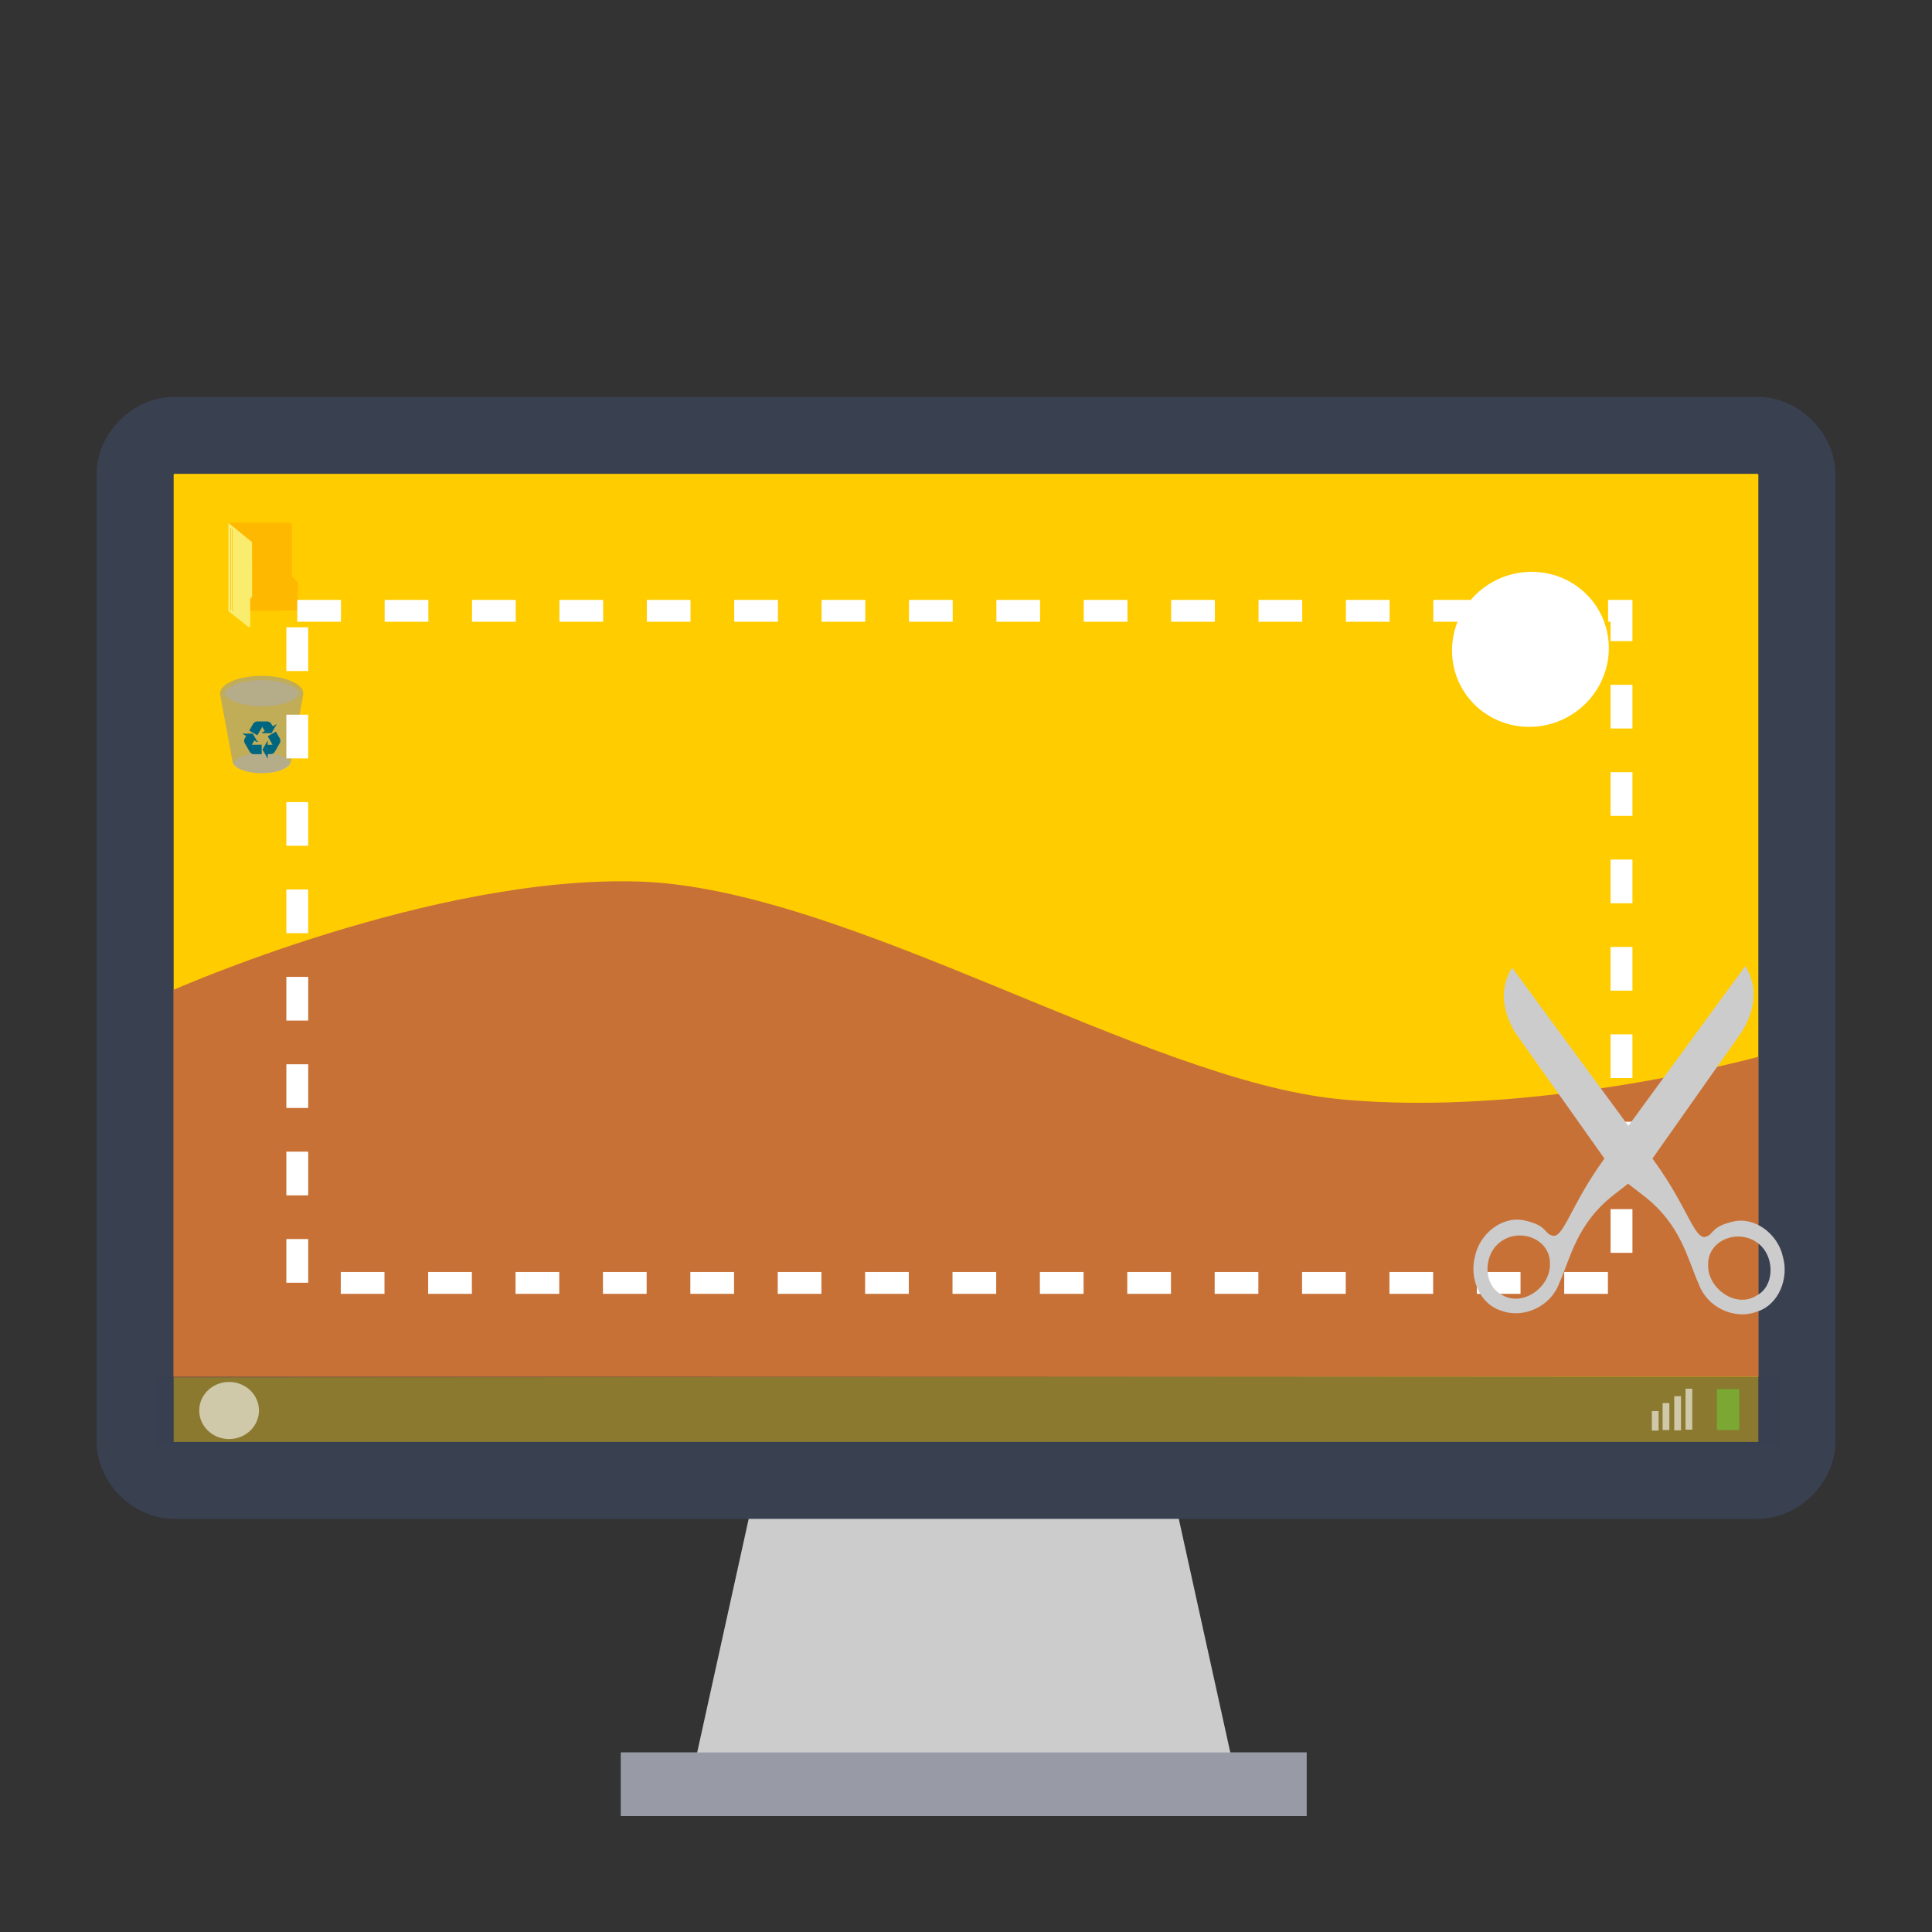 <?xml version="1.0" encoding="UTF-8" standalone="no"?>
<!-- Generator: Adobe Illustrator 19.0.0, SVG Export Plug-In . SVG Version: 6.00 Build 0)  -->

<svg
   xmlns:dc="http://purl.org/dc/elements/1.1/"
   xmlns:cc="http://creativecommons.org/ns#"
   xmlns:rdf="http://www.w3.org/1999/02/22-rdf-syntax-ns#"
   xmlns:svg="http://www.w3.org/2000/svg"
   xmlns="http://www.w3.org/2000/svg"
   xmlns:sodipodi="http://sodipodi.sourceforge.net/DTD/sodipodi-0.dtd"
   xmlns:inkscape="http://www.inkscape.org/namespaces/inkscape"
   version="1.1"
   id="Layer_1"
   x="0px"
   y="0px"
   viewBox="0 0 500 500"
   xml:space="preserve"
   inkscape:version="0.91 r13725"
   width="100%"
   height="100%"
   sodipodi:docname="cs-screensaver.svg"><rect x="0" y="0" width="500" height="500" fill="#333333" stroke="none"/><defs
     id="defs55" /><sodipodi:namedview
     pagecolor="#ffffff"
     bordercolor="#666666"
     borderopacity="1"
     objecttolerance="10"
     gridtolerance="10"
     guidetolerance="10"
     inkscape:pageopacity="0"
     inkscape:pageshadow="2"
     inkscape:window-width="1366"
     inkscape:window-height="715"
     id="namedview53"
     showgrid="false"
     inkscape:zoom="0.18582593"
     inkscape:cx="-707.3001"
     inkscape:cy="764.71749"
     inkscape:window-x="0"
     inkscape:window-y="24"
     inkscape:window-maximized="1"
     inkscape:current-layer="Layer_1" /><g
     id="g23"
     transform="translate(0,39.767)" /><g
     id="g25"
     transform="translate(0,39.767)" /><g
     id="g27"
     transform="translate(0,39.767)" /><g
     id="g29"
     transform="translate(0,39.767)" /><g
     id="g31"
     transform="translate(0,39.767)" /><g
     id="g33"
     transform="translate(0,39.767)" /><g
     id="g35"
     transform="translate(0,39.767)" /><g
     id="g37"
     transform="translate(0,39.767)" /><g
     id="g39"
     transform="translate(0,39.767)" /><g
     id="g41"
     transform="translate(0,39.767)" /><g
     id="g43"
     transform="translate(0,39.767)" /><g
     id="g45"
     transform="translate(0,39.767)" /><g
     id="g47"
     transform="translate(0,39.767)" /><g
     id="g49"
     transform="translate(0,39.767)" /><g
     id="g51"
     transform="translate(0,39.767)" /><g
     id="g4217"><polygon
       transform="matrix(0.9,0,0,0.9,42.205,65.365)"
       id="polygon3"
       points="171.063,352.014 289.402,352.014 309.125,441.463 151.34,441.463 "
       style="fill:#cccccc" /><rect
       id="rect5"
       height="16.466"
       width="177.474"
       style="fill:#d8d9dd"
       y="453.534"
       x="160.677" /><rect
       id="rect11"
       height="16.466"
       width="177.474"
       style="opacity:0.4;fill:#394050;enable-background:new"
       y="453.534"
       x="160.677" /><path
       id="path9"
       d="m 454.891,122.608 c 0.012,0 0.221,0.136 0.221,0.148 l 0,250.432 -410.225,0 0,-250.432 c 0,-0.012 0.146,-0.148 0.158,-0.148 l 409.846,0 0,0 z"
       style="fill:#ffcc00;fill-opacity:1"
       inkscape:connector-curvature="0" /><path
       sodipodi:nodetypes="cccczzc"
       inkscape:connector-curvature="0"
       id="path3787"
       d="m 44.308,256.433 -0.657,100.047 412.728,-0.253 -1.091,-82.783 c 0,0 -58.278,15.955 -108.682,11.017 C 296.202,279.524 219.358,230.024 165.72,228.157 112.083,226.29 44.308,256.433 44.308,256.433 Z"
       style="fill:#c87137;stroke:none;stroke-width:0.501px;stroke-linecap:butt;stroke-linejoin:miter;stroke-opacity:1;fill-opacity:1" /><path
       id="path7"
       d="m 454.891,122.608 c 0.012,0 0.221,0.136 0.221,0.148 l 0,250.432 -410.225,0 0,-250.432 c 0,-0.012 0.146,-0.148 0.158,-0.148 l 409.846,0 0,0 z M 475,247.897 475,122.72 c 0,-10.611 -9.462,-20 -20.074,-20 l 0,0 -409.917,0 C 34.398,102.721 25,112.109 25,122.72 l 0,125.176 0,0.003 0,125.177 c 0,10.612 9.398,20 20.009,20 l 409.917,0 0,0 c 10.612,0 20.074,-9.388 20.074,-20 l 0,-125.177 0,-0.003 z"
       style="fill:#394050"
       inkscape:connector-curvature="0" /><rect
       y="356.28"
       x="40.189"
       height="18"
       width="420.429"
       id="rect3062"
       style="fill:#394050;fill-opacity:0.588;stroke:none" /><path
       inkscape:connector-curvature="0"
       id="path2996"
       d="m 59.09,135.281 16.069,0.012 0.27,0.121 0.133,0.258 0,13.518 1.519,1.555 0.012,7.003 -0.383,0.262 -17.628,0.129 z"
       style="fill:#ffb800;stroke:none" /><path
       sodipodi:nodetypes="cccccccc"
       inkscape:connector-curvature="0"
       id="path3766"
       d="m 59.09,135.281 6.131,5.026 0.023,14.018 -0.479,0.729 0.011,7.077 -0.387,0.217 -5.309,-4.215 z"
       style="fill:#faec6d;stroke:none" /><path
       inkscape:connector-curvature="0"
       id="path3768"
       d="m 59.678,157.808 0.032,-21.081"
       style="fill:none;stroke:#ffb800;stroke-width:0.128px;stroke-linecap:round;stroke-linejoin:miter;stroke-opacity:1" /><path
       inkscape:connector-curvature="0"
       id="path3768-3"
       d="m 60.105,158.115 0.032,-21.081"
       style="fill:none;stroke:#ffb800;stroke-width:0.128px;stroke-linecap:round;stroke-linejoin:miter;stroke-opacity:1" /><path
       style="fill:#cccccc;fill-opacity:0.588;stroke-width:0.785"
       d="m 66.492,182.749 c -3.351,-0.167 -6.448,-1.095 -7.786,-2.333 -0.339,-0.314 -0.61,-0.762 -0.609,-1.009 0.002,-0.417 0.515,-1.04 1.234,-1.5 3.08,-1.965 9.452,-2.489 14.124,-1.16 1.614,0.459 2.833,1.084 3.506,1.799 0.455,0.483 0.541,0.789 0.343,1.225 -0.465,1.024 -2.536,2.067 -5.141,2.589 -1.049,0.21 -2.047,0.329 -3.284,0.392 -1.083,0.055 -1.22,0.055 -2.388,-0.004 z"
       id="path3340"
       inkscape:connector-curvature="0" /><path
       style="fill:#cccccc;fill-opacity:0.588;stroke-width:0.785"
       d="m 66.829,200.064 c -2.571,-0.128 -4.948,-0.84 -5.974,-1.79 -0.26,-0.241 -0.468,-0.585 -0.467,-0.774 0.001,-0.32 0.395,-0.798 0.947,-1.151 2.363,-1.508 7.252,-1.91 10.836,-0.89 1.238,0.352 2.174,0.832 2.69,1.38 0.349,0.37 0.415,0.606 0.263,0.94 -0.357,0.786 -1.945,1.586 -3.944,1.986 -0.805,0.161 -1.571,0.253 -2.52,0.301 -0.831,0.042 -0.936,0.042 -1.832,-0.004 z"
       id="path3340-3"
       inkscape:connector-curvature="0" /><path
       style="fill:#969696;fill-opacity:0.588;stroke-width:0.785"
       d="m 66.658,200.071 c -2.754,-0.189 -4.996,-0.941 -5.965,-2.001 -0.345,-0.377 -0.438,-0.58 -0.541,-1.17 -0.282,-1.63 -3.054,-16.544 -3.127,-16.822 -0.496,-1.901 1.529,-3.623 5.37,-4.566 0.88,-0.216 2.217,-0.43 3.277,-0.524 0.952,-0.085 3.163,-0.085 4.115,0 4.647,0.414 8.126,2.016 8.65,3.983 0.101,0.38 0.093,0.67 -0.036,1.195 -0.139,0.568 -3.128,16.769 -3.128,16.952 0,0.074 -0.076,0.287 -0.168,0.472 -0.47,0.94 -2.044,1.772 -4.17,2.206 -1.183,0.241 -3.038,0.36 -4.28,0.275 z"
       id="path3348"
       inkscape:connector-curvature="0" /><g
       style="fill:#006680;stroke:#006680;stroke-opacity:1"
       id="g20"
       transform="matrix(0.264,0,0,0.264,50.985,169.071)"><linearGradient
         y2="89.454"
         x2="81.226"
         y1="89.454"
         x1="64.779"
         gradientUnits="userSpaceOnUse"
         id="SVGID_2_"><stop
           id="stop23"
           style="stop-color:#80C11B"
           offset="0" /><stop
           id="stop25"
           style="stop-color:#80E21B"
           offset="1" /></linearGradient><path
         style="fill:#006680;stroke:#006680;stroke-opacity:1"
         id="path27"
         d="m 68.818,87.321 -4.039,7.105 4.105,7.037 -0.016,-3.096 3.416,-0.063 c 2.135,-0.059 3.303,-1.699 3.303,-1.699 l 5.166,-8.844 c 1.104,-2.484 -0.076,-4.172 -0.076,-4.172 l -3.594,-6.146 -7.104,4.107 4.563,7.889 c 0.168,0.416 -0.1,0.754 -0.596,0.746 l -5.107,0.035 -0.021,-2.899 0,0 z"
         inkscape:connector-curvature="0" /><linearGradient
         y2="88.809"
         x2="62.918"
         y1="88.809"
         x1="46.181"
         gradientUnits="userSpaceOnUse"
         id="SVGID_3_"><stop
           id="stop30"
           style="stop-color:#80C11B"
           offset="0" /><stop
           id="stop32"
           style="stop-color:#80E21B"
           offset="1" /></linearGradient><path
         style="fill:#006680;stroke:#006680;stroke-opacity:1"
         id="path34"
         d="m 58.476,86.259 -4.15,-7.043 -8.145,0.055 2.689,1.529 -1.651,2.99 c -1.013,1.881 -0.17,3.711 -0.17,3.711 l 5.096,8.885 c 1.604,2.197 3.656,2.011 3.656,2.011 l 7.118,-0.05 -0.024,-8.207 -9.112,0.027 C 53.34,90.104 53.179,89.706 53.432,89.278 l 2.515,-4.447 2.529,1.428 0,0 z"
         inkscape:connector-curvature="0" /><linearGradient
         y2="73.499"
         x2="76.783"
         y1="73.499"
         x1="51.884"
         gradientUnits="userSpaceOnUse"
         id="SVGID_4_"><stop
           id="stop37"
           style="stop-color:#80C11B"
           offset="0" /><stop
           id="stop39"
           style="stop-color:#80E21B"
           offset="1" /></linearGradient><path
         style="fill:#006680;stroke:#006680;stroke-opacity:1"
         id="path41"
         d="m 64.572,77.841 8.174,-0.063 4.037,-7.074 -2.672,1.561 -1.762,-2.928 C 71.232,67.519 69.224,67.329 69.224,67.329 L 58.981,67.282 c -2.707,0.287 -3.573,2.154 -3.573,2.154 l -3.524,6.188 7.111,4.092 4.546,-7.896 c 0.276,-0.354 0.701,-0.291 0.944,0.145 l 2.588,4.402 -2.501,1.474 0,0 z"
         inkscape:connector-curvature="0" /></g><path
       sodipodi:open="true"
       sodipodi:end="6.2786747"
       sodipodi:start="6.2787571"
       d="m 67.019,365.004 a 7.728,7.387 0 0 1 -7.693,7.419 7.728,7.387 0 0 1 -7.762,-7.354 7.728,7.387 0 0 1 7.693,-7.42 7.728,7.387 0 0 1 7.762,7.353"
       sodipodi:ry="7.3867402"
       sodipodi:rx="7.7276669"
       sodipodi:cy="365.03687"
       sodipodi:cx="59.291058"
       id="path3832"
       style="fill:#ffffff;fill-opacity:0.588;stroke:none"
       sodipodi:type="arc" /><rect
       y="359.494"
       x="444.329"
       height="10.607"
       width="5.786"
       id="rect3852"
       style="fill:#71c837;fill-opacity:0.588;stroke:none" /><rect
       y="359.392"
       x="436.216"
       height="10.607"
       width="1.751"
       id="rect3852-6"
       style="fill:#ffffff;fill-opacity:0.588;stroke:none" /><rect
       y="361.324"
       x="433.29"
       height="8.846"
       width="1.751"
       id="rect3852-6-7"
       style="fill:#ffffff;fill-opacity:0.588;stroke:none" /><rect
       y="363.114"
       x="430.279"
       height="6.971"
       width="1.751"
       id="rect3852-6-7-5"
       style="fill:#ffffff;fill-opacity:0.588;stroke:none" /><rect
       y="365.188"
       x="427.494"
       height="5.039"
       width="1.751"
       id="rect3852-6-7-5-3"
       style="fill:#ffffff;fill-opacity:0.588;stroke:none" /><path
       sodipodi:open="true"
       sodipodi:end="6.2784904"
       sodipodi:start="0"
       transform="matrix(0.891,-0.453,0.453,0.891,0,0)"
       d="m 297.404,329.452 a 20.377,19.992 0 0 1 -20.353,19.992 20.377,19.992 0 0 1 -20.4,-19.945 20.377,19.992 0 0 1 20.305,-20.039 20.377,19.992 0 0 1 20.448,19.898"
       sodipodi:ry="19.992138"
       sodipodi:rx="20.376604"
       sodipodi:cy="329.45178"
       sodipodi:cx="277.02774"
       id="path3767"
       style="fill:#ffffff;fill-opacity:1;stroke:none"
       sodipodi:type="arc" /><rect
       y="158.082"
       x="76.934"
       height="173.937"
       width="342.712"
       id="rect4235"
       style="fill:none;stroke:#ffffff;stroke-width:5.654;stroke-linecap:butt;stroke-linejoin:miter;stroke-miterlimit:4;stroke-opacity:1;stroke-dasharray:11.308, 11.308;stroke-dashoffset:0" /><g
       style="fill:#cccccc;fill-opacity:1;stroke:none"
       transform="matrix(0.213,0,0,-0.213,321.42,384.741)"
       id="g4231"><path
         inkscape:connector-curvature="0"
         d="m 439.229,396.966 c -39.993,-55.395 -48.569,-95.834 -62.164,-91.996 -10.627,3 -5.543,12.1 -33.624,18.451 -26.962,6.097 -54.445,-16.088 -60.106,-42.794 -7.56,-26.179 4.862,-59.036 32.508,-67.092 27.363,-9.834 59.916,6.322 69.583,33.575 14.027,31.161 21.163,72.292 66.641,107.681 l 34.907,27.164 120.627,171.109 c 13.481,22.118 21.54,51.52 3.935,79.454 L 439.229,396.966 z M 309.64,293.561 c 23.254,23.302 64.513,9.214 64.512,-21.821 1.714,-28.55 -32.933,-54.632 -58.766,-38.391 -21.746,11.38 -21.664,44.261 -5.745,60.212 z"
         id="path49000"
         sodipodi:nodetypes="cccccczcccccccc"
         style="fill:#cccccc;fill-opacity:1;stroke:none;stroke-width:7.541;marker-start:none" /><path
         inkscape:connector-curvature="0"
         d="m 501.042,395.458 c 40.115,-55.305 48.782,-95.726 62.369,-91.858 10.62,3.024 5.516,12.113 33.582,18.526 26.948,6.157 54.481,-15.967 60.201,-42.659 7.619,-26.163 -4.73,-59.047 -32.358,-67.165 -27.341,-9.895 -59.929,6.189 -69.658,33.419 -14.096,31.13 -21.324,72.244 -66.88,107.533 L 453.331,380.34 332.323,551.18 c -13.53,22.088 -21.654,51.472 -4.112,79.445 L 501.042,395.458 z M 630.862,292.342 c -23.306,23.25 -64.534,9.071 -64.463,-21.965 -1.65,-28.554 33.055,-54.558 58.852,-38.26 21.721,11.428 21.565,44.309 5.611,60.225 z"
         id="path48999"
         sodipodi:nodetypes="cccccczcccccccc"
         style="fill:#cccccc;fill-opacity:1;stroke:none;stroke-width:6.302;marker-start:none" /></g></g></svg>